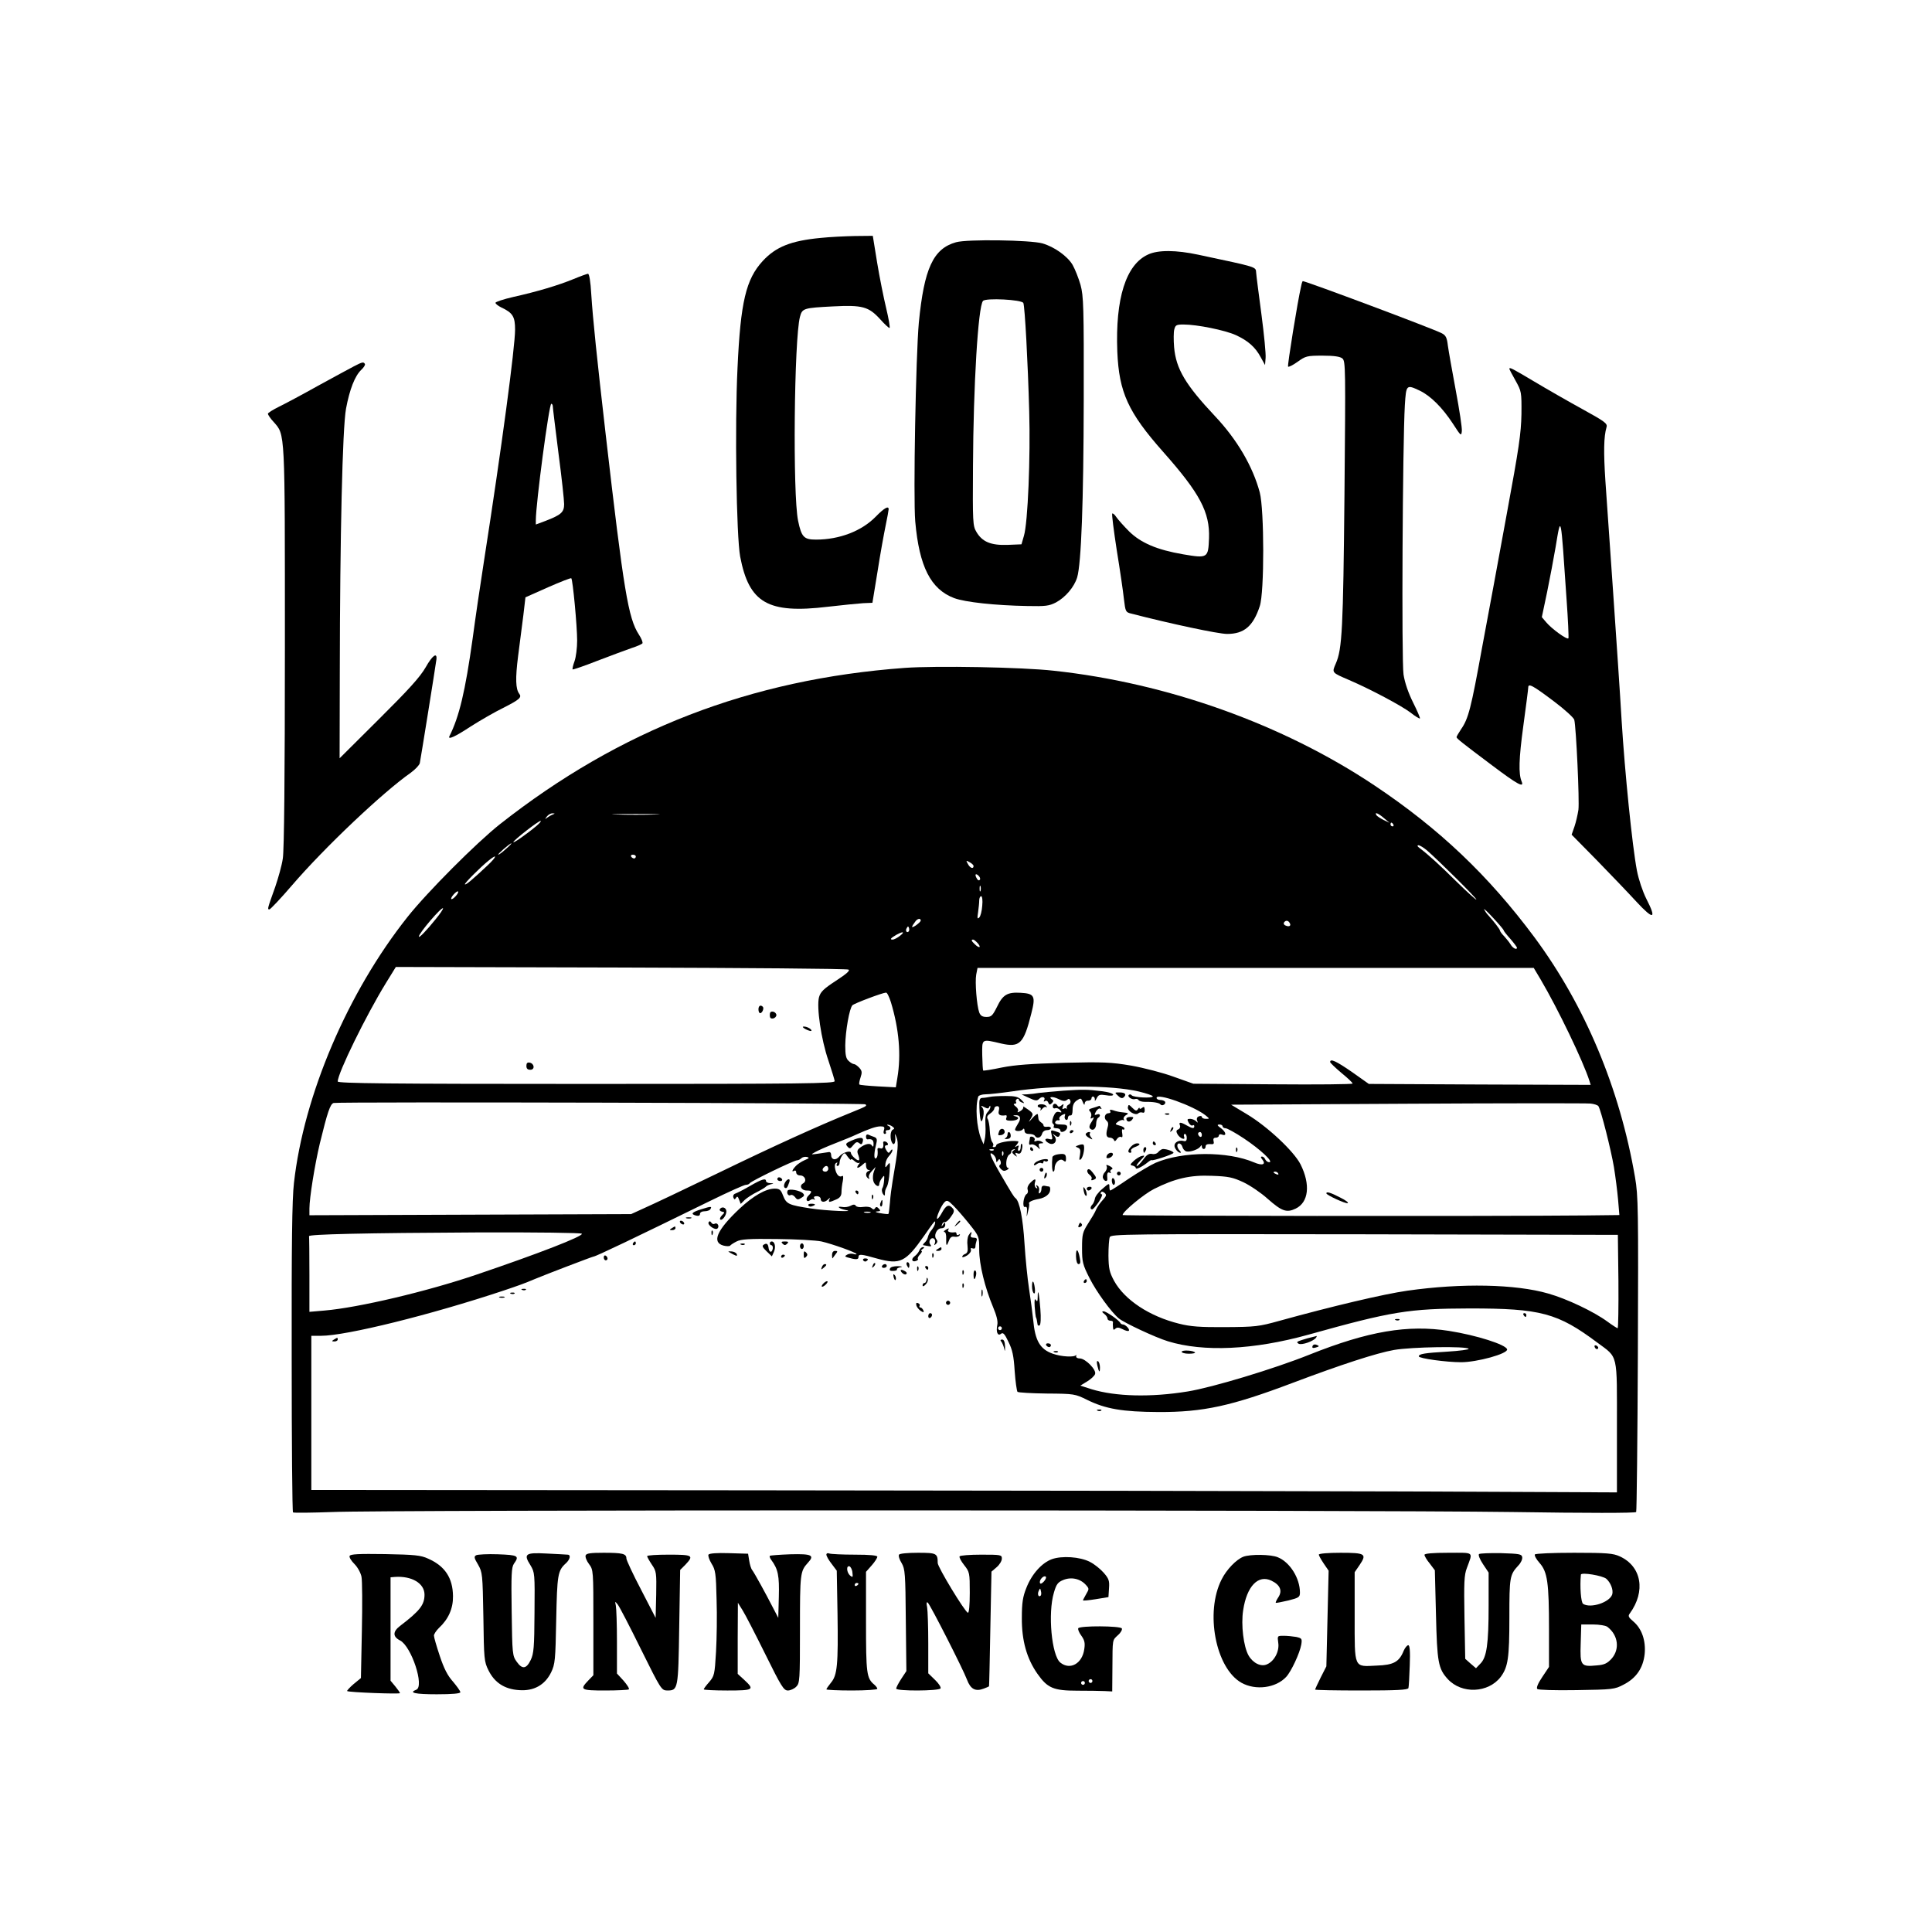 <?xml version="1.0" standalone="no"?>
<!DOCTYPE svg PUBLIC "-//W3C//DTD SVG 20010904//EN"
 "http://www.w3.org/TR/2001/REC-SVG-20010904/DTD/svg10.dtd">
<svg version="1.0" xmlns="http://www.w3.org/2000/svg"
 width="1024pt" height="1024pt" viewBox="0 0 1024 1024"
 preserveAspectRatio="xMidYMid meet">

<g transform="translate(0,1024) scale(0.1,-0.1)"
fill="#000000" stroke="none">
<path d="M4350 8979 c-158 -15 -238 -47 -308 -123 -88 -96 -117 -216 -133
-566 -15 -306 -6 -891 14 -1000 47 -246 147 -304 464 -266 76 9 160 17 188 19
l49 2 27 165 c14 91 34 200 43 244 9 43 16 82 16 87 0 20 -24 6 -68 -39 -75
-77 -193 -122 -317 -122 -64 0 -77 13 -95 100 -29 140 -21 963 10 1081 12 45
19 47 175 55 156 8 189 -1 250 -68 25 -28 48 -49 50 -46 3 3 -5 50 -18 104
-13 54 -35 163 -48 242 l-23 142 -96 -1 c-52 -1 -133 -5 -180 -10z"/>
<path d="M5067 8956 c-121 -34 -169 -139 -197 -426 -16 -176 -30 -927 -19
-1054 21 -239 82 -359 206 -406 59 -22 219 -39 388 -42 96 -2 115 0 152 19 50
27 96 81 112 132 22 73 34 401 35 941 1 495 -1 551 -17 610 -10 35 -29 83 -42
106 -27 46 -97 96 -160 114 -63 18 -400 23 -458 6z m357 -322 c8 -20 24 -314
31 -574 7 -241 -7 -591 -28 -660 l-13 -45 -74 -3 c-88 -3 -134 16 -165 69 -19
32 -20 50 -18 349 2 426 27 844 53 875 14 17 207 7 214 -11z"/>
<path d="M6085 8891 c-117 -53 -174 -232 -163 -515 9 -215 57 -321 243 -531
195 -220 248 -320 243 -458 -4 -105 -7 -107 -137 -85 -139 24 -224 60 -287
122 -28 28 -58 62 -67 75 -9 14 -19 22 -22 19 -3 -3 8 -90 24 -194 17 -104 34
-220 38 -259 8 -66 9 -70 38 -77 209 -54 462 -108 509 -108 90 0 138 41 173
147 25 73 24 512 0 603 -37 138 -120 280 -237 404 -157 167 -207 251 -217 366
-3 37 -3 80 1 94 6 23 11 26 49 26 72 0 219 -30 277 -56 65 -30 104 -64 133
-119 l22 -40 3 38 c2 21 -8 124 -22 230 -14 106 -27 205 -28 221 -3 33 12 28
-307 96 -117 25 -213 26 -266 1z"/>
<path d="M3040 8761 c-80 -33 -194 -67 -320 -95 -52 -12 -94 -26 -94 -31 1 -6
14 -16 30 -24 62 -29 74 -49 74 -118 0 -93 -71 -625 -165 -1228 -19 -121 -46
-305 -60 -410 -39 -279 -71 -414 -123 -517 -10 -21 30 -3 112 51 50 32 128 77
173 99 87 44 100 56 85 75 -19 25 -21 81 -6 199 9 68 21 166 28 218 l11 94
119 53 c66 29 122 51 124 48 8 -8 31 -254 31 -330 0 -38 -6 -88 -14 -110 -8
-21 -12 -41 -10 -43 2 -2 61 18 132 46 70 27 152 57 180 67 29 9 55 21 58 25
3 5 -5 26 -19 47 -56 86 -80 230 -176 1063 -46 399 -68 613 -76 738 -4 72 -11
112 -18 111 -6 -1 -40 -13 -76 -28z m-110 -675 c0 -8 14 -120 30 -248 17 -128
30 -249 30 -270 0 -43 -16 -57 -99 -89 l-51 -19 0 23 c0 86 70 617 82 617 4 0
8 -6 8 -14z"/>
<path d="M6896 8722 c-19 -82 -73 -418 -69 -425 2 -4 25 7 50 25 43 31 50 33
133 33 62 0 93 -5 105 -15 17 -14 17 -54 11 -720 -7 -712 -12 -820 -46 -897
-21 -49 -23 -47 70 -87 116 -50 277 -136 325 -172 25 -20 48 -34 51 -32 2 2
-14 40 -36 84 -25 50 -44 104 -51 149 -11 72 -5 1224 7 1428 7 109 8 110 80
76 57 -28 118 -88 175 -175 42 -65 44 -67 47 -39 2 17 -13 113 -32 215 -19
102 -38 209 -42 238 -5 43 -11 55 -33 66 -48 25 -719 276 -736 276 -2 0 -6
-12 -9 -28z"/>
<path d="M1875 8298 c-22 -11 -107 -58 -190 -103 -82 -46 -176 -96 -207 -111
-32 -16 -58 -32 -58 -37 0 -5 13 -25 30 -43 62 -71 60 -33 60 -1193 0 -684 -4
-1079 -11 -1121 -5 -36 -24 -103 -40 -150 -42 -118 -43 -120 -31 -120 5 0 59
57 120 128 171 199 480 492 630 597 23 17 44 39 47 50 4 18 82 504 88 549 5
41 -21 23 -57 -41 -30 -52 -90 -118 -248 -275 l-208 -207 1 457 c1 720 14
1291 33 1396 19 102 47 174 81 206 14 13 22 27 19 31 -7 12 -13 11 -59 -13z"/>
<path d="M8000 8285 c0 -3 15 -31 33 -63 31 -56 32 -59 31 -177 -2 -103 -13
-178 -78 -530 -41 -225 -100 -545 -131 -709 -58 -320 -72 -375 -111 -431 -13
-20 -24 -38 -24 -42 0 -7 29 -30 189 -150 134 -101 171 -121 156 -85 -17 41
-15 119 9 295 14 103 26 195 26 203 0 24 23 12 137 -74 56 -42 104 -86 107
-97 10 -39 28 -430 22 -477 -4 -26 -13 -66 -21 -89 l-15 -43 133 -135 c73 -75
168 -174 211 -221 91 -98 108 -93 52 16 -20 40 -41 103 -50 150 -25 132 -64
520 -81 794 -8 140 -29 446 -45 680 -16 234 -35 499 -41 590 -10 154 -9 235 6
286 6 19 -9 30 -127 95 -73 40 -188 106 -255 146 -121 72 -133 78 -133 68z
m303 -1220 c8 -110 12 -203 10 -208 -6 -10 -89 50 -118 85 l-23 27 28 133 c15
73 35 180 45 238 29 175 27 184 58 -275z"/>
<path d="M4795 6700 c-818 -60 -1510 -328 -2146 -829 -125 -99 -386 -361 -489
-491 -317 -399 -550 -945 -602 -1410 -10 -85 -13 -325 -12 -928 0 -446 3 -815
7 -818 3 -3 97 -2 209 2 271 12 5428 11 6254 0 392 -6 653 -6 656 0 3 5 7 383
9 839 3 766 2 838 -15 935 -81 472 -265 910 -533 1272 -244 328 -505 576 -848
805 -485 324 -1097 543 -1700 608 -169 19 -624 27 -790 15z m-1865 -777 c-8
-3 -22 -11 -30 -17 -13 -10 -13 -9 -1 7 7 9 21 17 30 16 13 0 14 -1 1 -6z
m543 0 c-57 -2 -149 -2 -205 0 -57 1 -11 3 102 3 113 0 159 -2 103 -3z m3862
-19 l30 -25 -32 15 c-17 9 -35 20 -38 26 -11 18 10 10 40 -16z m-4492 -42
c-54 -45 -126 -95 -122 -85 5 13 131 111 144 112 6 0 -5 -12 -22 -27z m4542 8
c3 -5 1 -10 -4 -10 -6 0 -11 5 -11 10 0 6 2 10 4 10 3 0 8 -4 11 -10z m-4704
-130 c-18 -17 -36 -30 -40 -30 -7 1 61 60 69 60 3 0 -10 -14 -29 -30z m4882
-7 c60 -52 267 -257 262 -261 -2 -2 -49 40 -104 94 -91 90 -149 143 -198 180
-11 8 -13 13 -5 14 7 0 27 -12 45 -27z m-4193 -33 c0 -5 -4 -10 -9 -10 -6 0
-13 5 -16 10 -3 6 1 10 9 10 9 0 16 -4 16 -10z m-786 -47 c-80 -75 -115 -105
-120 -100 -4 4 79 88 126 126 48 39 44 21 -6 -26z m2576 -3 c0 -18 -19 -11
-30 11 -11 19 -10 20 9 9 12 -6 21 -15 21 -20z m34 -72 c-4 -6 -10 -5 -15 3
-14 22 -10 33 6 19 8 -7 12 -17 9 -22z m3 -60 c-3 -7 -5 -2 -5 12 0 14 2 19 5
13 2 -7 2 -19 0 -25z m-2782 -28 c-10 -11 -20 -18 -23 -15 -3 3 3 14 13 25 10
11 20 18 23 15 3 -3 -3 -14 -13 -25z m2791 -51 c-2 -28 -9 -56 -16 -62 -10
-10 -11 -4 -6 28 3 22 6 50 6 63 0 12 5 22 10 22 6 0 9 -21 6 -51z m-2897 -71
c-49 -61 -89 -102 -89 -92 0 18 120 158 128 150 2 -3 -15 -29 -39 -58z m5661
-59 c0 -4 16 -24 35 -45 19 -22 35 -43 35 -47 0 -14 -23 -2 -34 18 -6 10 -21
29 -33 42 -13 13 -23 27 -23 31 0 6 -31 47 -63 82 -8 8 -17 22 -21 30 -4 8 18
-12 48 -45 31 -33 56 -63 56 -66z m-3090 52 c0 -5 -12 -16 -26 -26 -26 -17
-26 -10 -1 23 11 14 27 16 27 3z m1955 -12 c10 -15 -1 -23 -20 -15 -9 3 -13
10 -10 16 8 13 22 13 30 -1z m-2019 -46 c-10 -10 -19 5 -10 18 6 11 8 11 12 0
2 -7 1 -15 -2 -18z m-46 -23 c-14 -11 -31 -20 -39 -20 -17 0 -10 8 21 26 35
19 46 16 18 -6z m413 -40 c20 -24 6 -27 -17 -4 -18 17 -20 24 -8 24 4 0 15 -9
25 -20z m-686 -139 c10 -5 -11 -23 -66 -59 -66 -43 -82 -59 -90 -87 -14 -52
11 -224 50 -337 17 -51 32 -100 33 -108 1 -13 -151 -15 -1316 -15 -1051 0
-1318 3 -1318 13 0 44 151 352 255 521 l53 86 1193 -3 c656 -2 1199 -6 1206
-11z m3669 -53 c91 -154 226 -435 258 -536 l7 -22 -588 2 -588 3 -89 63 c-84
58 -116 73 -116 53 0 -4 27 -30 59 -57 33 -27 60 -52 60 -57 1 -4 -189 -6
-421 -4 l-423 3 -104 37 c-57 21 -158 47 -225 59 -107 18 -148 20 -356 15
-176 -5 -259 -11 -330 -25 -52 -11 -97 -18 -99 -16 -2 2 -4 38 -5 81 -1 89 -5
87 101 62 98 -22 119 -1 159 159 24 93 17 106 -57 110 -70 4 -94 -10 -125 -75
-23 -46 -30 -53 -55 -53 -22 0 -32 6 -39 24 -13 36 -23 160 -16 200 l7 36
1474 0 1474 0 37 -62z m-3444 -120 c43 -142 55 -279 34 -402 l-8 -49 -94 5
c-52 3 -97 7 -99 10 -3 3 0 19 6 37 9 27 8 35 -6 51 -10 11 -23 20 -28 20 -6
0 -19 7 -29 17 -14 12 -18 31 -18 82 1 76 22 197 38 213 10 10 158 66 178 67
6 1 17 -23 26 -51z m1313 -473 c41 -10 75 -21 75 -26 0 -11 -104 -6 -112 6 -4
5 -10 6 -15 2 -10 -10 18 -28 34 -22 7 2 15 0 18 -6 4 -5 18 -9 33 -9 45 1 77
-5 83 -14 9 -11 31 3 24 15 -4 5 -15 9 -26 9 -10 0 -19 5 -19 11 0 28 193 -41
259 -92 23 -19 23 -19 2 -19 -11 0 -21 4 -21 10 0 5 -7 7 -16 3 -9 -3 -13 -12
-9 -22 5 -13 4 -14 -6 -3 -7 6 -21 12 -31 12 -16 0 -17 -3 -8 -20 6 -11 15
-18 21 -15 5 4 9 1 9 -4 0 -14 -10 -13 -40 4 -33 19 -44 19 -36 0 3 -9 -1 -18
-9 -21 -11 -4 -12 -11 -5 -24 12 -23 45 -37 36 -15 -3 8 -1 15 4 15 6 0 10
-10 10 -21 0 -16 -5 -20 -19 -16 -22 5 -46 -7 -46 -25 -1 -14 19 -38 31 -38 5
0 3 5 -4 12 -7 7 -12 18 -12 25 0 20 21 15 27 -6 3 -11 12 -22 22 -24 20 -4
63 11 73 26 6 9 8 9 8 0 0 -7 5 -13 10 -13 6 0 10 6 10 14 0 9 9 13 24 12 18
-2 22 1 18 16 -3 12 1 18 12 18 9 0 16 5 16 11 0 6 7 9 15 6 27 -11 25 11 -2
32 -22 16 -24 20 -10 21 9 0 17 -4 17 -10 0 -5 7 -10 16 -10 8 0 52 -24 97
-54 87 -58 160 -126 134 -126 -8 0 -17 7 -21 15 -3 8 -11 15 -17 15 -8 0 -8
-4 1 -15 22 -27 1 -35 -43 -16 -141 60 -379 59 -522 -2 -27 -12 -91 -50 -142
-84 -51 -35 -95 -63 -98 -63 -3 0 -5 9 -5 21 0 19 -3 18 -37 -12 -21 -17 -39
-41 -40 -53 -2 -11 -8 -25 -13 -30 -12 -12 -13 -26 -1 -26 4 0 20 18 35 40 14
22 21 40 16 40 -6 0 -8 4 -5 10 4 6 11 5 20 -3 11 -10 9 -16 -10 -37 -13 -14
-29 -36 -35 -50 -5 -14 -25 -47 -43 -75 -29 -46 -32 -57 -32 -130 0 -73 3 -87
40 -160 36 -71 114 -179 155 -213 28 -23 194 -101 260 -121 188 -58 454 -46
745 35 444 124 531 138 855 139 376 0 466 -24 676 -181 112 -83 104 -51 104
-449 l0 -345 -1117 5 c-615 2 -2172 5 -3460 6 l-2343 2 0 409 0 408 52 0 c132
0 581 111 968 240 77 26 106 36 165 61 57 24 306 119 311 119 11 0 212 96 620
296 94 46 178 84 187 84 9 0 18 4 21 9 7 11 234 121 250 121 7 0 17 5 23 11 6
6 19 9 29 7 16 -4 13 -7 -11 -17 -16 -7 -38 -21 -47 -31 -20 -21 -24 -35 -8
-25 6 3 10 -1 10 -9 0 -9 9 -16 20 -16 27 0 38 -30 17 -42 -23 -12 -10 -38 19
-38 28 0 30 -6 9 -27 -18 -17 -10 -39 9 -24 7 6 17 7 21 3 5 -4 5 -1 1 6 -5 8
0 12 13 12 12 0 21 -7 21 -15 0 -18 21 -20 39 -2 11 10 13 10 7 0 -4 -7 -3
-13 1 -13 5 0 21 6 36 13 19 8 27 20 27 38 0 15 3 41 7 59 4 20 2 31 -3 27
-15 -9 -30 5 -37 35 -4 16 -3 30 5 34 7 4 8 3 4 -4 -4 -7 -2 -12 3 -12 6 0 11
8 11 18 0 10 6 26 13 37 13 17 15 17 30 -6 10 -13 17 -20 17 -15 0 5 8 2 18
-7 10 -10 23 -14 27 -10 5 5 3 0 -4 -9 -17 -23 -3 -23 21 -1 17 15 18 15 18
-5 0 -12 6 -22 13 -23 10 0 10 -2 0 -6 -16 -6 -17 -29 -1 -39 7 -4 8 -3 4 4
-4 7 2 22 14 34 l21 23 -9 -24 c-5 -13 -7 -34 -4 -47 4 -24 32 -42 32 -21 0 7
6 22 14 32 13 18 14 17 12 -10 -1 -17 -5 -36 -9 -42 -5 -7 -3 -21 2 -30 6 -10
11 -12 11 -5 0 21 2 26 12 45 5 10 11 43 13 75 4 51 2 55 -10 38 -13 -17 -14
-17 -12 6 1 13 10 32 20 42 9 10 17 23 17 29 0 7 -4 6 -10 -3 -9 -13 -11 -13
-20 0 -13 20 -13 30 1 30 5 0 7 5 4 10 -7 12 -26 14 -24 3 4 -23 -3 -35 -16
-29 -9 3 -15 1 -14 -7 3 -26 -1 -47 -11 -47 -9 0 -7 33 5 81 5 20 2 28 -12 33
-10 3 -24 9 -30 12 -8 3 -13 -1 -13 -10 0 -9 3 -15 8 -15 22 4 32 -3 32 -23 0
-17 -3 -19 -9 -9 -9 14 -35 9 -64 -13 -14 -11 -16 -19 -7 -40 5 -15 6 -26 0
-26 -11 0 -40 28 -40 39 0 16 -44 3 -61 -18 -19 -24 -44 -19 -44 9 0 8 -4 14
-10 14 -107 -16 -102 -16 -74 0 14 8 61 29 105 46 43 17 93 37 109 45 73 33
109 45 132 45 20 0 23 -4 18 -20 -4 -12 -2 -20 5 -20 6 0 8 5 5 10 -3 6 1 10
9 10 19 0 21 16 4 23 -7 3 -8 6 -3 6 6 0 17 -4 25 -10 11 -8 12 -12 3 -16 -15
-5 -17 -51 -4 -71 11 -18 21 7 15 40 -2 12 1 8 8 -10 11 -32 9 -58 -21 -232
-5 -30 -12 -81 -14 -113 -3 -32 -6 -59 -8 -61 -2 -2 -22 0 -44 4 -22 4 -30 8
-17 9 19 1 21 3 10 15 -9 10 -15 11 -20 2 -5 -8 -10 -8 -19 1 -6 6 -25 9 -44
6 -19 -3 -35 0 -39 6 -5 8 -13 8 -28 0 -11 -6 -31 -9 -45 -6 -13 2 -21 1 -16
-3 4 -5 19 -10 33 -13 67 -12 -98 -5 -183 8 -117 18 -129 23 -147 69 -11 30
-19 36 -44 36 -47 0 -113 -38 -186 -106 -121 -114 -149 -179 -85 -196 16 -4
32 -4 35 0 3 4 18 14 34 22 23 12 67 15 214 13 102 -1 208 -7 236 -13 57 -13
186 -59 186 -67 0 -2 -8 -2 -17 1 -10 3 -25 1 -33 -4 -13 -8 -13 -9 0 -14 44
-13 60 -13 60 0 0 19 12 18 100 -7 121 -33 150 -19 248 121 57 82 61 86 58 66
-1 -9 -10 -25 -19 -36 -9 -10 -17 -27 -19 -37 -2 -10 -10 -23 -18 -30 -8 -7
-10 -13 -5 -13 6 -1 18 -3 28 -5 13 -2 15 0 8 9 -13 15 3 41 19 31 6 -4 9 -14
5 -24 -5 -12 -4 -13 6 -4 9 9 9 16 2 25 -16 19 2 58 27 58 12 0 20 7 20 18 0
15 -2 15 -11 2 -9 -13 -10 -13 -6 0 2 8 9 14 15 13 6 -2 21 11 32 28 18 24 19
33 10 44 -20 24 -35 18 -56 -20 -10 -19 -22 -35 -26 -35 -10 0 20 70 38 88 13
13 19 10 48 -19 19 -19 57 -63 85 -98 51 -64 51 -65 51 -135 0 -78 30 -200 74
-305 18 -43 26 -74 22 -93 -8 -38 2 -62 20 -47 10 8 19 0 39 -43 21 -42 28
-74 33 -155 4 -56 11 -105 15 -110 5 -4 75 -8 156 -9 144 -1 149 -2 212 -33
99 -49 189 -64 379 -65 238 -1 387 32 710 154 257 97 447 159 539 175 91 16
386 21 395 6 3 -4 -48 -11 -114 -15 -120 -7 -150 -12 -150 -25 0 -11 146 -31
224 -31 85 0 248 45 244 68 -5 25 -162 75 -308 98 -218 34 -427 -1 -740 -126
-187 -75 -515 -174 -645 -195 -196 -32 -382 -27 -510 12 l-59 19 36 22 c20 12
39 30 42 39 9 22 -51 83 -81 83 -13 0 -21 5 -19 13 1 6 1 9 -1 5 -8 -13 -78
-9 -123 7 -68 24 -94 69 -104 180 -4 39 -14 113 -22 165 -8 52 -19 160 -24
240 -8 131 -26 224 -48 240 -8 6 -17 20 -82 132 -52 90 -63 121 -35 98 8 -7
15 -20 15 -29 0 -12 2 -13 9 -3 7 11 9 11 14 -2 3 -8 2 -18 -4 -21 -5 -4 -3
-12 6 -21 11 -11 19 -12 32 -5 10 6 12 11 6 11 -16 0 -11 59 6 70 7 4 12 11
11 16 -1 5 4 10 12 12 11 3 11 2 0 -6 -10 -7 -9 -12 4 -23 15 -12 17 -12 9 0
-6 11 -4 13 8 8 12 -5 19 1 23 19 4 14 4 28 0 31 -3 4 -6 -3 -6 -15 0 -12 -4
-22 -10 -22 -5 0 -6 7 -3 17 5 12 3 14 -8 8 -12 -8 -12 -6 0 8 7 9 11 17 7 18
-41 7 -116 -8 -116 -22 0 -5 -5 -9 -12 -9 -6 0 -8 3 -5 7 4 3 2 12 -4 20 -6 7
-12 34 -13 61 -1 26 -6 53 -11 61 -6 10 -2 19 13 29 12 8 22 20 22 27 0 6 7
12 15 12 10 0 13 -7 9 -24 -6 -22 6 -29 38 -24 4 0 5 -6 2 -14 -5 -11 1 -15
24 -15 35 0 52 16 25 23 -16 4 -16 5 -1 6 26 2 32 -17 14 -44 -9 -14 -16 -28
-16 -32 0 -11 34 -10 42 2 4 6 8 2 8 -7 0 -12 8 -18 24 -18 14 0 28 -4 31 -10
10 -17 32 -11 38 10 3 12 14 20 26 20 12 0 21 5 21 11 0 5 -9 9 -20 7 -10 -2
-19 1 -19 6 1 5 -5 12 -13 17 -7 5 -14 13 -14 19 -1 5 -2 16 -3 23 -1 6 -13
-1 -28 -18 -23 -26 -24 -27 -10 -4 15 25 15 27 -15 49 -17 12 -28 19 -25 13 3
-5 -3 -15 -15 -22 -13 -8 -18 -8 -13 -1 4 6 -1 18 -11 25 -12 9 -14 14 -6 15
7 0 11 4 7 9 -3 5 -1 12 5 16 5 3 10 2 10 -3 0 -6 8 -13 18 -16 14 -6 13 -3
-4 14 -17 17 -33 21 -85 21 -35 0 -73 -2 -84 -5 -11 -2 -28 -5 -38 -5 -15 -1
-18 -9 -16 -53 3 -72 11 -91 20 -48 5 22 3 40 -4 49 -10 12 -9 13 10 3 16 -9
23 -9 26 1 4 8 6 9 6 0 1 -6 -6 -18 -14 -27 -11 -10 -14 -31 -12 -68 2 -29 0
-64 -4 -78 l-6 -25 -13 30 c-24 60 -32 172 -15 223 2 6 20 12 39 12 20 0 82 7
138 15 232 35 526 34 673 0z m-1448 -68 c8 -9 9 -9 -72 -42 -180 -73 -409
-177 -706 -321 -178 -86 -355 -170 -394 -187 l-70 -32 -852 -3 -853 -3 0 36
c0 55 28 230 55 344 41 168 55 209 73 215 25 7 2811 0 2819 -7z m3885 -10 c14
-22 67 -233 82 -322 8 -49 18 -127 22 -172 l7 -83 -174 -2 c-535 -5 -2459 -3
-2459 2 0 18 113 111 166 138 111 56 193 75 307 70 88 -3 111 -8 167 -34 36
-17 95 -57 129 -88 75 -66 100 -75 148 -52 69 33 80 127 26 235 -36 70 -176
201 -285 266 l-83 50 935 5 c514 3 951 3 970 1 19 -2 38 -8 42 -14z m-2102
-153 c0 -8 -4 -12 -10 -9 -5 3 -10 10 -10 16 0 5 5 9 10 9 6 0 10 -7 10 -16z
m-1103 -80 c-3 -3 -12 -4 -19 -1 -8 3 -5 6 6 6 11 1 17 -2 13 -5z m50 -26 c-3
-8 -6 -5 -6 6 -1 11 2 17 5 13 3 -3 4 -12 1 -19z m-927 -73 c0 -8 -7 -15 -15
-15 -16 0 -20 12 -8 23 11 12 23 8 23 -8z m2385 -25 c3 -6 -1 -7 -9 -4 -18 7
-21 14 -7 14 6 0 13 -4 16 -10z m-2162 -207 c-7 -2 -21 -2 -30 0 -10 3 -4 5
12 5 17 0 24 -2 18 -5z m-1529 -112 c8 -13 -231 -106 -559 -217 -265 -90 -627
-175 -804 -190 l-81 -7 0 197 c0 108 -1 199 -2 204 -4 10 286 17 899 20 306 1
544 -2 547 -7z m5494 -253 c1 -137 -1 -248 -4 -248 -3 0 -28 16 -54 35 -72 53
-215 121 -314 149 -173 50 -459 56 -747 15 -126 -18 -397 -82 -679 -160 -108
-30 -126 -32 -285 -33 -135 -1 -185 3 -245 18 -158 39 -289 126 -345 227 -25
47 -29 65 -30 134 0 44 3 88 7 98 7 16 78 17 1350 15 l1343 -3 3 -247z m-3268
-248 c0 -5 -4 -10 -10 -10 -5 0 -10 5 -10 10 0 6 5 10 10 10 6 0 10 -4 10 -10z"/>
<path d="M4020 4890 c0 -11 4 -20 9 -20 11 0 22 26 14 34 -12 12 -23 5 -23
-14z"/>
<path d="M4080 4860 c0 -15 5 -20 18 -18 9 2 17 10 17 18 0 8 -8 16 -17 18
-13 2 -18 -3 -18 -18z"/>
<path d="M4270 4785 c14 -7 27 -11 30 -9 6 7 -22 24 -40 23 -9 0 -5 -6 10 -14z"/>
<path d="M2790 4591 c0 -15 6 -21 21 -21 25 0 22 33 -4 38 -12 2 -17 -3 -17
-17z"/>
<path d="M5635 4459 c-55 -4 -113 -10 -130 -12 -16 -3 -43 -6 -60 -7 l-30 -1
39 -18 c34 -16 42 -17 54 -5 15 16 36 9 26 -8 -4 -7 -2 -8 5 -4 6 4 14 1 17
-8 5 -12 9 -13 19 -3 9 9 10 14 2 19 -25 16 3 18 33 3 23 -12 35 -13 45 -5 9
8 14 7 18 -4 3 -8 -1 -17 -8 -20 -8 -3 -13 -11 -11 -18 1 -7 1 -10 -1 -5 -3 4
-10 4 -16 0 -7 -4 -8 0 -3 12 5 15 4 16 -8 6 -10 -8 -16 -9 -21 -1 -9 15 -25
12 -25 -5 0 -8 6 -12 13 -9 8 3 19 -2 26 -10 10 -12 9 -14 -6 -10 -13 4 -21
-3 -30 -25 -7 -19 -8 -33 -2 -37 5 -3 7 -10 4 -15 -4 -5 3 -9 14 -9 12 0 21
-5 21 -11 0 -18 33 -5 36 14 2 13 -5 17 -33 17 -23 0 -33 4 -30 13 2 6 10 11
16 9 7 -1 10 2 6 7 -3 6 3 15 14 21 17 8 19 8 15 -4 -3 -8 -1 -17 5 -21 6 -3
11 1 11 9 0 9 6 15 13 14 8 -2 12 9 12 31 0 23 7 38 22 48 21 14 23 14 32 -8
6 -16 10 -18 10 -8 1 10 9 16 18 15 10 0 18 5 18 12 0 6 4 11 10 10 5 -2 9
-10 8 -18 -2 -8 3 -5 9 8 10 20 17 22 50 17 23 -4 38 -3 38 3 0 6 -26 14 -57
18 -84 10 -99 10 -208 3z"/>
<path d="M5926 4432 c13 -13 22 -15 30 -8 17 16 7 26 -23 26 -26 0 -26 0 -7
-18z"/>
<path d="M5500 4378 c0 -4 5 -8 11 -8 5 0 7 -6 4 -12 -4 -7 0 -5 8 4 8 10 18
14 22 10 5 -4 5 -2 1 5 -7 13 -46 14 -46 1z"/>
<path d="M5978 4372 c-4 -21 41 -47 55 -33 5 5 15 7 23 4 8 -3 12 3 11 16 -1
15 -4 17 -14 9 -7 -6 -13 -7 -13 -2 0 5 -4 3 -9 -5 -7 -11 -13 -9 -29 7 -19
19 -21 19 -24 4z"/>
<path d="M5810 4373 c-8 -2 -21 -7 -29 -9 -10 -3 -11 -8 -3 -16 6 -6 8 -17 5
-26 -5 -11 -3 -13 8 -7 9 6 8 0 -4 -19 -13 -19 -16 -31 -9 -38 15 -15 32 0 32
27 0 13 5 27 10 30 16 10 11 25 -6 18 -14 -5 -15 -3 -5 16 7 12 17 18 23 15 7
-4 8 -3 4 4 -4 7 -8 12 -9 11 -1 0 -9 -3 -17 -6z"/>
<path d="M5884 4351 c4 -6 1 -11 -7 -11 -21 0 -29 -26 -12 -40 10 -8 11 -19 4
-42 -9 -34 -5 -48 16 -48 7 0 16 -6 19 -12 3 -9 8 -8 16 5 6 9 16 14 22 11 7
-5 9 2 6 19 -3 15 -1 24 3 21 5 -3 9 -1 9 4 0 6 -12 13 -26 16 -25 7 -25 8 -8
21 10 7 23 11 28 8 5 -4 6 -1 2 5 -3 6 2 15 11 21 18 10 16 12 -22 16 -11 1
-31 5 -44 10 -16 5 -21 4 -17 -4z"/>
<path d="M6178 4333 c7 -3 16 -2 19 1 4 3 -2 6 -13 5 -11 0 -14 -3 -6 -6z"/>
<path d="M5970 4311 c0 -18 18 -21 30 -6 10 13 9 15 -9 15 -11 0 -21 -4 -21
-9z"/>
<path d="M5671 4284 c0 -11 3 -14 6 -6 3 7 2 16 -1 19 -3 4 -6 -2 -5 -13z"/>
<path d="M6206 4253 c-6 -14 -5 -15 5 -6 7 7 10 15 7 18 -3 3 -9 -2 -12 -12z"/>
<path d="M5296 4245 c-8 -23 -8 -24 12 -21 9 2 17 9 17 16 0 20 -22 23 -29 5z"/>
<path d="M5574 4225 c6 -24 5 -27 -13 -22 -26 7 -27 -9 -2 -22 27 -15 49 12
30 37 -13 15 -12 16 3 4 12 -9 18 -10 23 -2 8 14 7 15 -24 25 -22 7 -23 5 -17
-20z"/>
<path d="M5670 4239 c0 -5 5 -7 10 -4 6 3 10 8 10 11 0 2 -4 4 -10 4 -5 0 -10
-5 -10 -11z"/>
<path d="M5340 4226 c0 -8 -6 -16 -12 -19 -7 -3 -3 -4 9 -4 14 1 21 7 20 19
-1 21 -17 25 -17 4z"/>
<path d="M5755 4231 c-3 -6 5 -15 17 -22 20 -11 21 -10 11 3 -7 8 -10 18 -6
21 3 4 1 7 -5 7 -6 0 -13 -4 -17 -9z"/>
<path d="M5459 4212 c0 -4 -2 -15 -4 -25 -2 -13 1 -17 10 -13 8 3 22 -3 32
-12 16 -16 17 -16 10 1 -4 12 -1 17 11 17 14 0 14 2 3 9 -8 5 -21 7 -29 3 -9
-3 -13 -1 -9 5 4 6 0 13 -8 17 -8 3 -15 2 -16 -2z"/>
<path d="M4512 4194 c-29 -13 -32 -17 -21 -30 12 -14 15 -14 31 6 14 17 21 20
32 11 11 -9 15 -7 19 9 6 24 -12 25 -61 4z"/>
<path d="M6110 4180 c0 -5 5 -10 11 -10 5 0 7 5 4 10 -3 6 -8 10 -11 10 -2 0
-4 -4 -4 -10z"/>
<path d="M5716 4170 c-17 -6 -18 -7 -3 -13 13 -5 15 -14 11 -39 -5 -25 -4 -30
5 -22 14 13 23 71 13 77 -4 3 -16 1 -26 -3z"/>
<path d="M5996 4164 c-18 -18 -21 -34 -5 -34 5 0 7 5 4 10 -3 6 5 14 19 20 29
10 34 20 12 20 -8 0 -22 -7 -30 -16z"/>
<path d="M5460 4150 c0 -5 5 -10 11 -10 5 0 7 5 4 10 -3 6 -8 10 -11 10 -2 0
-4 -4 -4 -10z"/>
<path d="M6060 4145 c0 -8 2 -15 4 -15 2 0 6 7 10 15 3 8 1 15 -4 15 -6 0 -10
-7 -10 -15z"/>
<path d="M6551 4144 c0 -11 3 -14 6 -6 3 7 2 16 -1 19 -3 4 -6 -2 -5 -13z"/>
<path d="M6139 4134 c-7 -9 -21 -13 -33 -10 -16 3 -28 -4 -46 -29 -14 -19 -29
-35 -34 -35 -6 0 3 13 18 29 25 26 26 29 8 24 -11 -2 -31 -15 -43 -26 -20 -19
-21 -22 -6 -25 9 -2 17 -8 17 -13 0 -10 33 6 64 31 10 8 19 13 20 11 2 -6 116
31 116 39 0 7 -34 20 -56 20 -6 0 -17 -7 -25 -16z"/>
<path d="M5608 4122 c-16 -2 -29 -9 -30 -15 -4 -36 -2 -77 5 -77 4 0 7 9 7 19
0 30 29 55 46 40 11 -9 14 -7 14 9 0 25 -7 29 -42 24z"/>
<path d="M5866 4114 c-4 -11 -1 -14 11 -12 9 2 18 9 21 16 6 18 -25 15 -32 -4z"/>
<path d="M5503 4087 c-13 -5 -23 -14 -23 -20 0 -5 7 -4 15 3 8 6 19 9 25 5 5
-3 10 -1 10 5 0 6 4 9 9 5 5 -3 12 -2 15 3 7 12 -25 11 -51 -1z"/>
<path d="M5866 4057 c3 -8 -2 -21 -10 -30 -9 -9 -13 -23 -10 -31 7 -19 26 -21
23 -3 -3 26 1 38 13 31 6 -4 8 -3 4 4 -3 5 0 12 6 14 8 3 5 9 -9 17 -19 9 -22
9 -17 -2z"/>
<path d="M5510 4040 c0 -5 5 -10 10 -10 6 0 10 5 10 10 0 6 -4 10 -10 10 -5 0
-10 -4 -10 -10z"/>
<path d="M5764 4039 c-4 -7 1 -18 10 -25 10 -7 15 -17 11 -23 -3 -7 0 -8 9 -5
20 8 20 11 -3 40 -13 17 -22 21 -27 13z"/>
<path d="M5537 4011 c-4 -17 -3 -21 5 -13 5 5 8 16 6 23 -3 8 -7 3 -11 -10z"/>
<path d="M5920 4020 c0 -5 5 -10 10 -10 6 0 10 5 10 10 0 6 -4 10 -10 10 -5 0
-10 -4 -10 -10z"/>
<path d="M4120 3990 c0 -5 7 -10 16 -10 8 0 12 5 9 10 -3 6 -10 10 -16 10 -5
0 -9 -4 -9 -10z"/>
<path d="M5893 3980 c1 -11 5 -20 9 -20 11 0 10 28 -1 35 -6 3 -9 -4 -8 -15z"/>
<path d="M3975 3954 c-33 -19 -68 -37 -77 -40 -10 -3 -14 -12 -11 -21 5 -12 7
-12 14 -2 6 10 10 8 16 -9 l9 -23 21 21 c12 11 41 30 65 42 24 12 45 25 48 29
3 4 14 9 25 12 18 4 18 5 -2 6 -13 0 -23 6 -23 11 0 17 -23 10 -85 -26z"/>
<path d="M4160 3971 c-6 -12 -6 -22 -1 -26 10 -6 14 -1 24 28 9 23 -10 22 -23
-2z"/>
<path d="M5460 3970 c-11 -11 -17 -26 -13 -36 3 -9 1 -19 -6 -23 -17 -11 -24
-74 -8 -68 9 3 12 -4 10 -27 -2 -31 -2 -31 6 4 5 19 8 38 5 41 -4 8 19 19 55
25 32 7 56 25 57 47 1 9 -1 17 -5 18 -3 0 -14 2 -23 4 -12 2 -18 -3 -18 -15 0
-10 -4 -21 -9 -24 -5 -4 -7 2 -4 13 3 10 -1 22 -8 26 -8 6 -10 4 -4 -5 5 -9 4
-11 -4 -6 -6 4 -9 16 -6 27 8 24 0 24 -25 -1z"/>
<path d="M5743 3933 c2 -12 6 -26 10 -29 11 -11 8 19 -3 36 -8 12 -9 10 -7 -7z"/>
<path d="M5760 3940 c0 -5 4 -10 9 -10 6 0 13 5 16 10 3 6 -1 10 -9 10 -9 0
-16 -4 -16 -10z"/>
<path d="M4175 3930 c-8 -14 4 -32 16 -24 6 3 16 -2 23 -11 11 -15 16 -15 33
-4 16 9 18 15 9 24 -16 16 -74 26 -81 15z"/>
<path d="M4535 3920 c3 -5 8 -10 11 -10 2 0 4 5 4 10 0 6 -5 10 -11 10 -5 0
-7 -4 -4 -10z"/>
<path d="M4621 3894 c0 -11 3 -14 6 -6 3 7 2 16 -1 19 -3 4 -6 -2 -5 -13z"/>
<path d="M4667 3865 c-4 -8 -3 -16 1 -19 4 -3 9 4 9 15 2 23 -3 25 -10 4z"/>
<path d="M4285 3850 c3 -5 12 -7 20 -3 21 7 19 13 -6 13 -11 0 -18 -4 -14 -10z"/>
<path d="M3718 3831 c-52 -16 -60 -26 -28 -34 13 -3 20 0 20 9 0 8 10 14 24
14 14 0 28 5 31 11 10 16 4 16 -47 0z"/>
<path d="M3815 3831 c-3 -5 2 -11 12 -13 15 -3 15 -4 0 -19 -9 -9 -13 -19 -10
-22 9 -10 33 20 33 42 0 21 -24 29 -35 12z"/>
<path d="M3638 3783 c6 -2 18 -2 25 0 6 3 1 5 -13 5 -14 0 -19 -2 -12 -5z"/>
<path d="M3605 3760 c3 -5 11 -10 16 -10 6 0 7 5 4 10 -3 6 -11 10 -16 10 -6
0 -7 -4 -4 -10z"/>
<path d="M3756 3762 c-9 -14 35 -45 47 -33 12 12 -1 33 -15 25 -6 -4 -14 -1
-18 6 -5 8 -10 9 -14 2z"/>
<path d="M5069 3753 c-13 -16 -12 -17 4 -4 16 13 21 21 13 21 -2 0 -10 -8 -17
-17z"/>
<path d="M5717 3746 c-4 -10 -1 -13 8 -9 8 3 12 9 9 14 -7 12 -11 11 -17 -5z"/>
<path d="M3560 3730 c-13 -8 -12 -10 3 -10 9 0 17 5 17 10 0 12 -1 12 -20 0z"/>
<path d="M5010 3720 c-8 -5 -10 -10 -4 -10 6 0 10 -16 9 -35 -1 -41 2 -44 15
-10 6 17 15 23 29 20 11 -2 24 1 27 7 4 7 2 8 -4 4 -7 -4 -12 -2 -12 3 0 6 -3
10 -7 10 -23 -4 -43 2 -38 11 8 12 4 12 -15 0z"/>
<path d="M3771 3704 c0 -11 3 -14 6 -6 3 7 2 16 -1 19 -3 4 -6 -2 -5 -13z"/>
<path d="M5134 3693 c-6 -10 -9 -35 -6 -55 3 -28 0 -39 -12 -44 -9 -3 -16 -10
-16 -15 0 -5 11 -2 26 7 14 9 23 23 20 30 -3 8 0 11 10 7 8 -3 14 1 14 10 0 9
3 22 6 31 4 11 0 16 -15 16 -14 0 -19 5 -15 15 8 20 1 19 -12 -2z"/>
<path d="M3355 3650 c-3 -5 -1 -10 4 -10 6 0 11 5 11 10 0 6 -2 10 -4 10 -3 0
-8 -4 -11 -10z"/>
<path d="M4080 3650 c0 -5 4 -10 9 -10 5 0 8 -8 7 -17 -4 -24 -18 -23 -22 0
-3 25 -10 30 -26 20 -10 -6 -7 -14 15 -35 l28 -27 11 24 c11 25 5 55 -12 55
-5 0 -10 -4 -10 -10z"/>
<path d="M4148 3648 c9 -9 15 -9 24 0 9 9 7 12 -12 12 -19 0 -21 -3 -12 -12z"/>
<path d="M3928 3643 c7 -3 16 -2 19 1 4 3 -2 6 -13 5 -11 0 -14 -3 -6 -6z"/>
<path d="M4240 3635 c0 -8 5 -15 10 -15 6 0 10 7 10 15 0 8 -4 15 -10 15 -5 0
-10 -7 -10 -15z"/>
<path d="M4873 3613 c-4 -10 -15 -24 -25 -31 -21 -15 -15 -34 8 -25 8 3 12 8
9 11 -3 3 2 14 12 24 9 10 12 18 7 18 -5 0 -2 5 6 10 10 7 11 10 2 10 -7 0
-16 -8 -19 -17z"/>
<path d="M4970 3620 c-13 -8 -12 -10 3 -10 9 0 17 5 17 10 0 12 -1 12 -20 0z"/>
<path d="M5703 3581 c1 -26 6 -41 14 -41 9 0 11 10 6 33 -9 49 -21 54 -20 8z"/>
<path d="M3861 3606 c2 -2 14 -9 26 -15 18 -9 22 -9 18 2 -3 7 -15 13 -26 14
-12 1 -20 1 -18 -1z"/>
<path d="M4260 3590 c0 -19 3 -21 12 -12 9 9 9 15 0 24 -9 9 -12 7 -12 -12z"/>
<path d="M4410 3588 c0 -12 1 -19 3 -17 1 2 9 12 16 22 12 14 11 17 -3 17 -10
0 -16 -8 -16 -22z"/>
<path d="M4941 3584 c0 -11 3 -14 6 -6 3 7 2 16 -1 19 -3 4 -6 -2 -5 -13z"/>
<path d="M3200 3576 c0 -9 5 -16 10 -16 6 0 10 4 10 9 0 6 -4 13 -10 16 -5 3
-10 -1 -10 -9z"/>
<path d="M4140 3579 c0 -5 5 -7 10 -4 6 3 10 8 10 11 0 2 -4 4 -10 4 -5 0 -10
-5 -10 -11z"/>
<path d="M4575 3560 c4 -6 11 -8 16 -5 14 9 11 15 -7 15 -8 0 -12 -5 -9 -10z"/>
<path d="M4626 3533 c-6 -14 -5 -15 5 -6 7 7 10 15 7 18 -3 3 -9 -2 -12 -12z"/>
<path d="M4806 3535 c4 -8 8 -15 10 -15 2 0 4 7 4 15 0 8 -4 15 -10 15 -5 0
-7 -7 -4 -15z"/>
<path d="M4356 3524 c-5 -14 -4 -15 9 -4 17 14 19 20 6 20 -5 0 -12 -7 -15
-16z"/>
<path d="M4675 3530 c-3 -5 1 -10 9 -10 9 0 16 5 16 10 0 6 -4 10 -9 10 -6 0
-13 -4 -16 -10z"/>
<path d="M4717 3516 c-4 -10 2 -13 18 -12 13 0 21 4 19 8 -2 4 6 9 18 11 15 3
10 5 -13 6 -23 0 -39 -4 -42 -13z"/>
<path d="M4861 3514 c0 -11 3 -14 6 -6 3 7 2 16 -1 19 -3 4 -6 -2 -5 -13z"/>
<path d="M4905 3520 c3 -5 8 -10 11 -10 2 0 4 5 4 10 0 6 -5 10 -11 10 -5 0
-7 -4 -4 -10z"/>
<path d="M4780 3495 c7 -8 17 -12 22 -9 6 4 5 10 -3 15 -22 14 -33 10 -19 -6z"/>
<path d="M5101 3494 c0 -11 3 -14 6 -6 3 7 2 16 -1 19 -3 4 -6 -2 -5 -13z"/>
<path d="M5160 3486 c0 -31 6 -34 13 -6 3 11 1 23 -4 26 -5 3 -9 -6 -9 -20z"/>
<path d="M4737 3469 c4 -13 8 -18 11 -10 2 7 -1 18 -6 23 -8 8 -9 4 -5 -13z"/>
<path d="M4911 3458 c-1 -10 -5 -18 -11 -18 -5 0 -10 -5 -10 -12 0 -8 6 -7 16
4 9 9 14 22 11 30 -4 9 -6 7 -6 -4z"/>
<path d="M5745 3450 c-3 -5 -1 -10 4 -10 6 0 11 5 11 10 0 6 -2 10 -4 10 -3 0
-8 -4 -11 -10z"/>
<path d="M4362 3435 c-7 -8 -9 -15 -4 -15 5 0 15 7 22 15 16 19 -1 19 -18 0z"/>
<path d="M5470 3422 c0 -17 4 -33 10 -37 5 -3 7 7 5 26 -5 42 -15 50 -15 11z"/>
<path d="M5101 3424 c0 -11 3 -14 6 -6 3 7 2 16 -1 19 -3 4 -6 -2 -5 -13z"/>
<path d="M2768 3403 c7 -3 16 -2 19 1 4 3 -2 6 -13 5 -11 0 -14 -3 -6 -6z"/>
<path d="M5202 3385 c0 -16 2 -22 5 -12 2 9 2 23 0 30 -3 6 -5 -1 -5 -18z"/>
<path d="M2708 3383 c7 -3 16 -2 19 1 4 3 -2 6 -13 5 -11 0 -14 -3 -6 -6z"/>
<path d="M5500 3364 c0 -22 -3 -25 -10 -14 -6 10 -8 -1 -6 -35 2 -27 5 -52 6
-55 4 -7 7 -22 9 -38 0 -7 5 -10 11 -7 6 4 8 38 4 88 -6 82 -14 116 -14 61z"/>
<path d="M2648 3363 c6 -2 18 -2 25 0 6 3 1 5 -13 5 -14 0 -19 -2 -12 -5z"/>
<path d="M5016 3341 c-4 -5 -2 -12 3 -15 5 -4 12 -2 15 3 4 5 2 12 -3 15 -5 4
-12 2 -15 -3z"/>
<path d="M4857 3321 c2 -9 13 -22 23 -29 16 -10 18 -9 14 3 -4 8 -10 15 -16
15 -5 0 -7 4 -4 9 3 5 0 11 -8 14 -9 4 -12 0 -9 -12z"/>
<path d="M5853 3276 c9 -7 17 -18 17 -25 0 -6 7 -11 15 -11 8 0 14 -3 14 -7
-1 -5 -1 -17 0 -27 1 -15 4 -17 12 -9 9 9 19 8 39 -2 15 -8 30 -12 33 -8 7 7
-18 33 -31 33 -6 0 -12 4 -14 8 -6 14 -75 62 -89 62 -10 -1 -9 -4 4 -14z"/>
<path d="M4920 3264 c0 -8 5 -12 10 -9 6 3 10 10 10 16 0 5 -4 9 -10 9 -5 0
-10 -7 -10 -16z"/>
<path d="M8075 3270 c3 -5 8 -10 11 -10 2 0 4 5 4 10 0 6 -5 10 -11 10 -5 0
-7 -4 -4 -10z"/>
<path d="M7398 3243 c7 -3 16 -2 19 1 4 3 -2 6 -13 5 -11 0 -14 -3 -6 -6z"/>
<path d="M6955 3153 c-11 -2 -35 -9 -54 -15 -28 -9 -31 -12 -18 -20 17 -9 81
14 93 33 3 5 4 8 2 8 -2 -1 -12 -3 -23 -6z"/>
<path d="M1770 3140 c-13 -8 -12 -10 3 -10 9 0 17 5 17 10 0 12 -1 12 -20 0z"/>
<path d="M5308 3128 c5 -7 12 -24 15 -38 3 -16 4 -12 4 13 -1 25 -6 37 -15 37
-10 0 -12 -4 -4 -12z"/>
<path d="M5545 3110 c3 -5 10 -10 16 -10 5 0 9 5 9 10 0 6 -7 10 -16 10 -8 0
-12 -4 -9 -10z"/>
<path d="M6957 3106 c-4 -10 1 -12 14 -9 23 6 24 9 5 16 -8 3 -17 0 -19 -7z"/>
<path d="M8452 3101 c4 -13 18 -16 19 -4 0 4 -5 9 -11 12 -7 2 -11 -2 -8 -8z"/>
<path d="M6263 3075 c0 -5 17 -10 38 -10 20 0 35 3 33 6 -7 12 -71 15 -71 4z"/>
<path d="M5588 3073 c7 -3 16 -2 19 1 4 3 -2 6 -13 5 -11 0 -14 -3 -6 -6z"/>
<path d="M5816 3003 c9 -38 14 -42 14 -10 0 14 -5 29 -10 32 -7 4 -8 -3 -4
-22z"/>
<path d="M5818 2763 c7 -3 16 -2 19 1 4 3 -2 6 -13 5 -11 0 -14 -3 -6 -6z"/>
<path d="M7030 3915 c0 -9 102 -56 113 -52 7 2 -11 16 -40 30 -50 26 -73 33
-73 22z"/>
<path d="M1853 1993 c-3 -7 9 -26 26 -43 17 -17 33 -47 37 -67 4 -19 5 -148 2
-286 l-5 -251 -39 -32 c-21 -18 -36 -35 -34 -37 8 -7 280 -17 280 -11 0 3 -11
19 -25 36 l-25 30 0 274 0 274 23 2 c90 6 157 -34 157 -94 0 -54 -25 -86 -130
-166 -39 -30 -39 -57 1 -77 60 -32 130 -244 85 -261 -42 -16 -6 -24 109 -24
84 0 125 4 125 11 0 6 -18 31 -39 56 -29 32 -48 70 -70 136 -17 51 -31 99 -31
108 0 8 12 26 26 40 51 47 76 104 75 169 -1 97 -43 160 -132 199 -39 18 -71
21 -228 24 -141 2 -184 0 -188 -10z"/>
<path d="M2524 1997 c-13 -7 -11 -15 10 -50 23 -41 24 -49 28 -277 3 -223 4
-237 27 -283 32 -65 85 -100 162 -105 78 -6 137 27 170 94 21 44 23 64 27 278
5 240 8 261 51 300 23 21 28 46 9 46 -7 1 -57 3 -111 6 -113 6 -124 -2 -85
-63 22 -37 23 -43 21 -251 -1 -183 -4 -217 -20 -250 -23 -48 -45 -51 -74 -10
-23 32 -24 40 -27 265 -3 199 -1 236 12 255 30 42 22 46 -85 50 -55 2 -107 -1
-115 -5z"/>
<path d="M3104 1996 c-3 -8 5 -29 18 -46 23 -31 23 -34 23 -310 l0 -279 -27
-28 c-47 -49 -40 -53 90 -53 65 0 122 3 125 6 4 4 -9 24 -28 46 l-35 38 0 168
c0 92 -3 178 -6 192 -5 24 -5 24 10 6 9 -11 64 -117 123 -237 106 -214 109
-218 139 -219 58 0 59 5 64 336 l5 303 28 28 c46 49 39 53 -88 53 -63 0 -115
-3 -115 -8 0 -4 11 -24 25 -45 24 -35 25 -42 23 -159 l-3 -123 -77 149 c-43
82 -78 157 -78 166 0 25 -20 30 -121 30 -69 0 -91 -3 -95 -14z"/>
<path d="M3755 2000 c-3 -6 4 -27 16 -47 21 -33 24 -52 27 -190 3 -84 1 -209
-3 -279 -7 -120 -9 -127 -36 -159 -16 -18 -29 -35 -29 -39 0 -3 56 -6 125 -6
140 0 146 4 90 56 l-35 32 0 188 1 189 25 -40 c14 -22 68 -127 120 -232 85
-172 98 -193 120 -193 13 0 33 9 44 20 19 19 20 33 20 306 0 294 1 306 42 351
37 40 21 48 -93 45 -57 -2 -106 -6 -109 -8 -2 -3 1 -13 8 -22 36 -49 43 -83
40 -195 l-3 -112 -26 50 c-41 80 -101 189 -112 203 -6 7 -13 30 -16 50 l-6 37
-102 3 c-63 2 -104 -1 -108 -8z"/>
<path d="M4380 2000 c0 -7 12 -29 28 -49 l27 -36 4 -228 c4 -271 -1 -326 -35
-366 -13 -16 -24 -32 -24 -35 0 -3 61 -6 135 -6 74 0 135 4 135 9 0 5 -7 14
-16 22 -41 34 -44 58 -44 333 l0 265 30 34 c17 19 30 40 30 46 0 7 -38 11
-119 11 -66 0 -126 3 -135 6 -9 4 -16 1 -16 -6z m138 -95 c3 -25 2 -27 -12
-16 -19 16 -22 55 -3 49 6 -3 14 -17 15 -33z m32 -59 c0 -3 -4 -8 -10 -11 -5
-3 -10 -1 -10 4 0 6 5 11 10 11 6 0 10 -2 10 -4z"/>
<path d="M4765 2000 c-4 -6 2 -26 14 -45 18 -31 20 -54 22 -303 l3 -269 -27
-41 c-15 -23 -27 -46 -27 -52 0 -14 227 -13 235 1 4 5 -9 26 -29 45 l-36 35 0
158 c0 87 -3 174 -6 192 -5 23 -3 31 4 24 15 -15 187 -353 207 -407 19 -51 45
-65 89 -48 14 5 27 11 28 12 1 2 4 139 7 306 l6 302 28 24 c15 13 27 33 27 45
0 20 -4 21 -109 21 -61 0 -112 -4 -115 -9 -3 -5 8 -26 24 -46 29 -37 30 -41
30 -147 0 -66 -4 -108 -10 -106 -17 6 -160 242 -160 264 0 51 -6 54 -105 54
-54 0 -97 -4 -100 -10z"/>
<path d="M6990 2000 c0 -5 12 -26 26 -47 l26 -38 -6 -253 -6 -254 -30 -59
c-16 -33 -30 -62 -30 -64 0 -3 110 -5 245 -5 188 0 247 3 250 13 2 6 5 60 7
120 3 76 0 107 -8 107 -6 0 -17 -13 -24 -29 -24 -60 -54 -76 -144 -79 -122 -6
-116 -19 -116 262 l0 233 26 38 c40 59 31 65 -101 65 -66 0 -115 -4 -115 -10z"/>
<path d="M7550 1999 c0 -6 12 -27 28 -46 l27 -36 6 -236 c6 -251 12 -285 62
-340 74 -81 215 -75 281 11 39 53 46 100 46 316 0 213 2 225 47 274 14 14 23
34 21 45 -3 16 -15 18 -112 21 -60 1 -113 -1 -117 -5 -5 -5 5 -29 21 -53 l30
-45 0 -176 c0 -202 -10 -274 -44 -307 l-23 -24 -29 25 -28 25 -4 218 c-3 186
-2 226 13 264 32 88 42 80 -99 80 -83 0 -126 -4 -126 -11z"/>
<path d="M8135 2001 c-3 -6 8 -26 25 -45 42 -47 50 -105 50 -351 l0 -200 -36
-54 c-23 -34 -32 -57 -26 -63 5 -5 91 -8 208 -6 191 3 202 4 249 29 67 34 104
88 112 162 7 71 -15 135 -60 173 -26 22 -29 29 -19 42 86 118 63 250 -53 303
-35 16 -67 19 -242 19 -115 0 -204 -4 -208 -9z m379 -129 c24 -22 38 -60 31
-83 -14 -42 -114 -75 -154 -50 -12 7 -18 93 -12 155 2 14 115 -5 135 -22z m6
-255 c57 -44 66 -118 22 -168 -23 -25 -38 -33 -79 -36 -84 -8 -89 -2 -85 116
l3 101 62 0 c34 0 69 -6 77 -13z"/>
<path d="M6590 1989 c-38 -15 -89 -68 -115 -120 -89 -174 -32 -471 105 -548
75 -42 182 -28 237 31 27 29 72 126 80 171 5 32 3 34 -27 41 -18 3 -48 6 -66
6 -34 0 -34 0 -29 -37 7 -44 -20 -97 -59 -114 -31 -15 -74 5 -98 46 -27 47
-41 163 -29 240 19 128 80 191 150 157 46 -22 59 -53 37 -87 -10 -15 -16 -28
-14 -30 2 -2 31 4 66 12 56 14 62 18 62 42 0 76 -53 161 -117 187 -37 16 -146
17 -183 3z"/>
<path d="M5575 1976 c-54 -20 -107 -80 -135 -152 -19 -47 -24 -79 -24 -159 -1
-120 26 -216 83 -297 53 -75 84 -89 211 -89 58 0 123 -1 145 -2 l40 -2 1 125
c1 156 -1 145 30 174 15 13 23 29 20 35 -9 14 -222 15 -231 1 -3 -5 4 -23 16
-39 17 -24 21 -38 16 -71 -10 -77 -75 -114 -127 -72 -46 37 -67 261 -34 371
13 45 21 55 50 67 42 17 90 7 120 -27 17 -19 17 -21 1 -48 -9 -16 -17 -31 -17
-33 0 -3 30 0 68 6 l67 11 3 47 c3 40 -1 51 -29 83 -18 20 -50 46 -73 57 -52
27 -148 33 -201 14z m-42 -118 c-10 -11 -19 -15 -21 -8 -5 15 18 41 30 34 5
-3 1 -15 -9 -26z m-17 -75 c-11 -11 -19 6 -11 24 8 17 8 17 12 0 3 -10 2 -21
-1 -24z m274 -453 c0 -5 -4 -10 -10 -10 -5 0 -10 5 -10 10 0 6 5 10 10 10 6 0
10 -4 10 -10z m-40 -10 c0 -5 -4 -10 -10 -10 -5 0 -10 5 -10 10 0 6 5 10 10
10 6 0 10 -4 10 -10z"/>
</g>
</svg>

